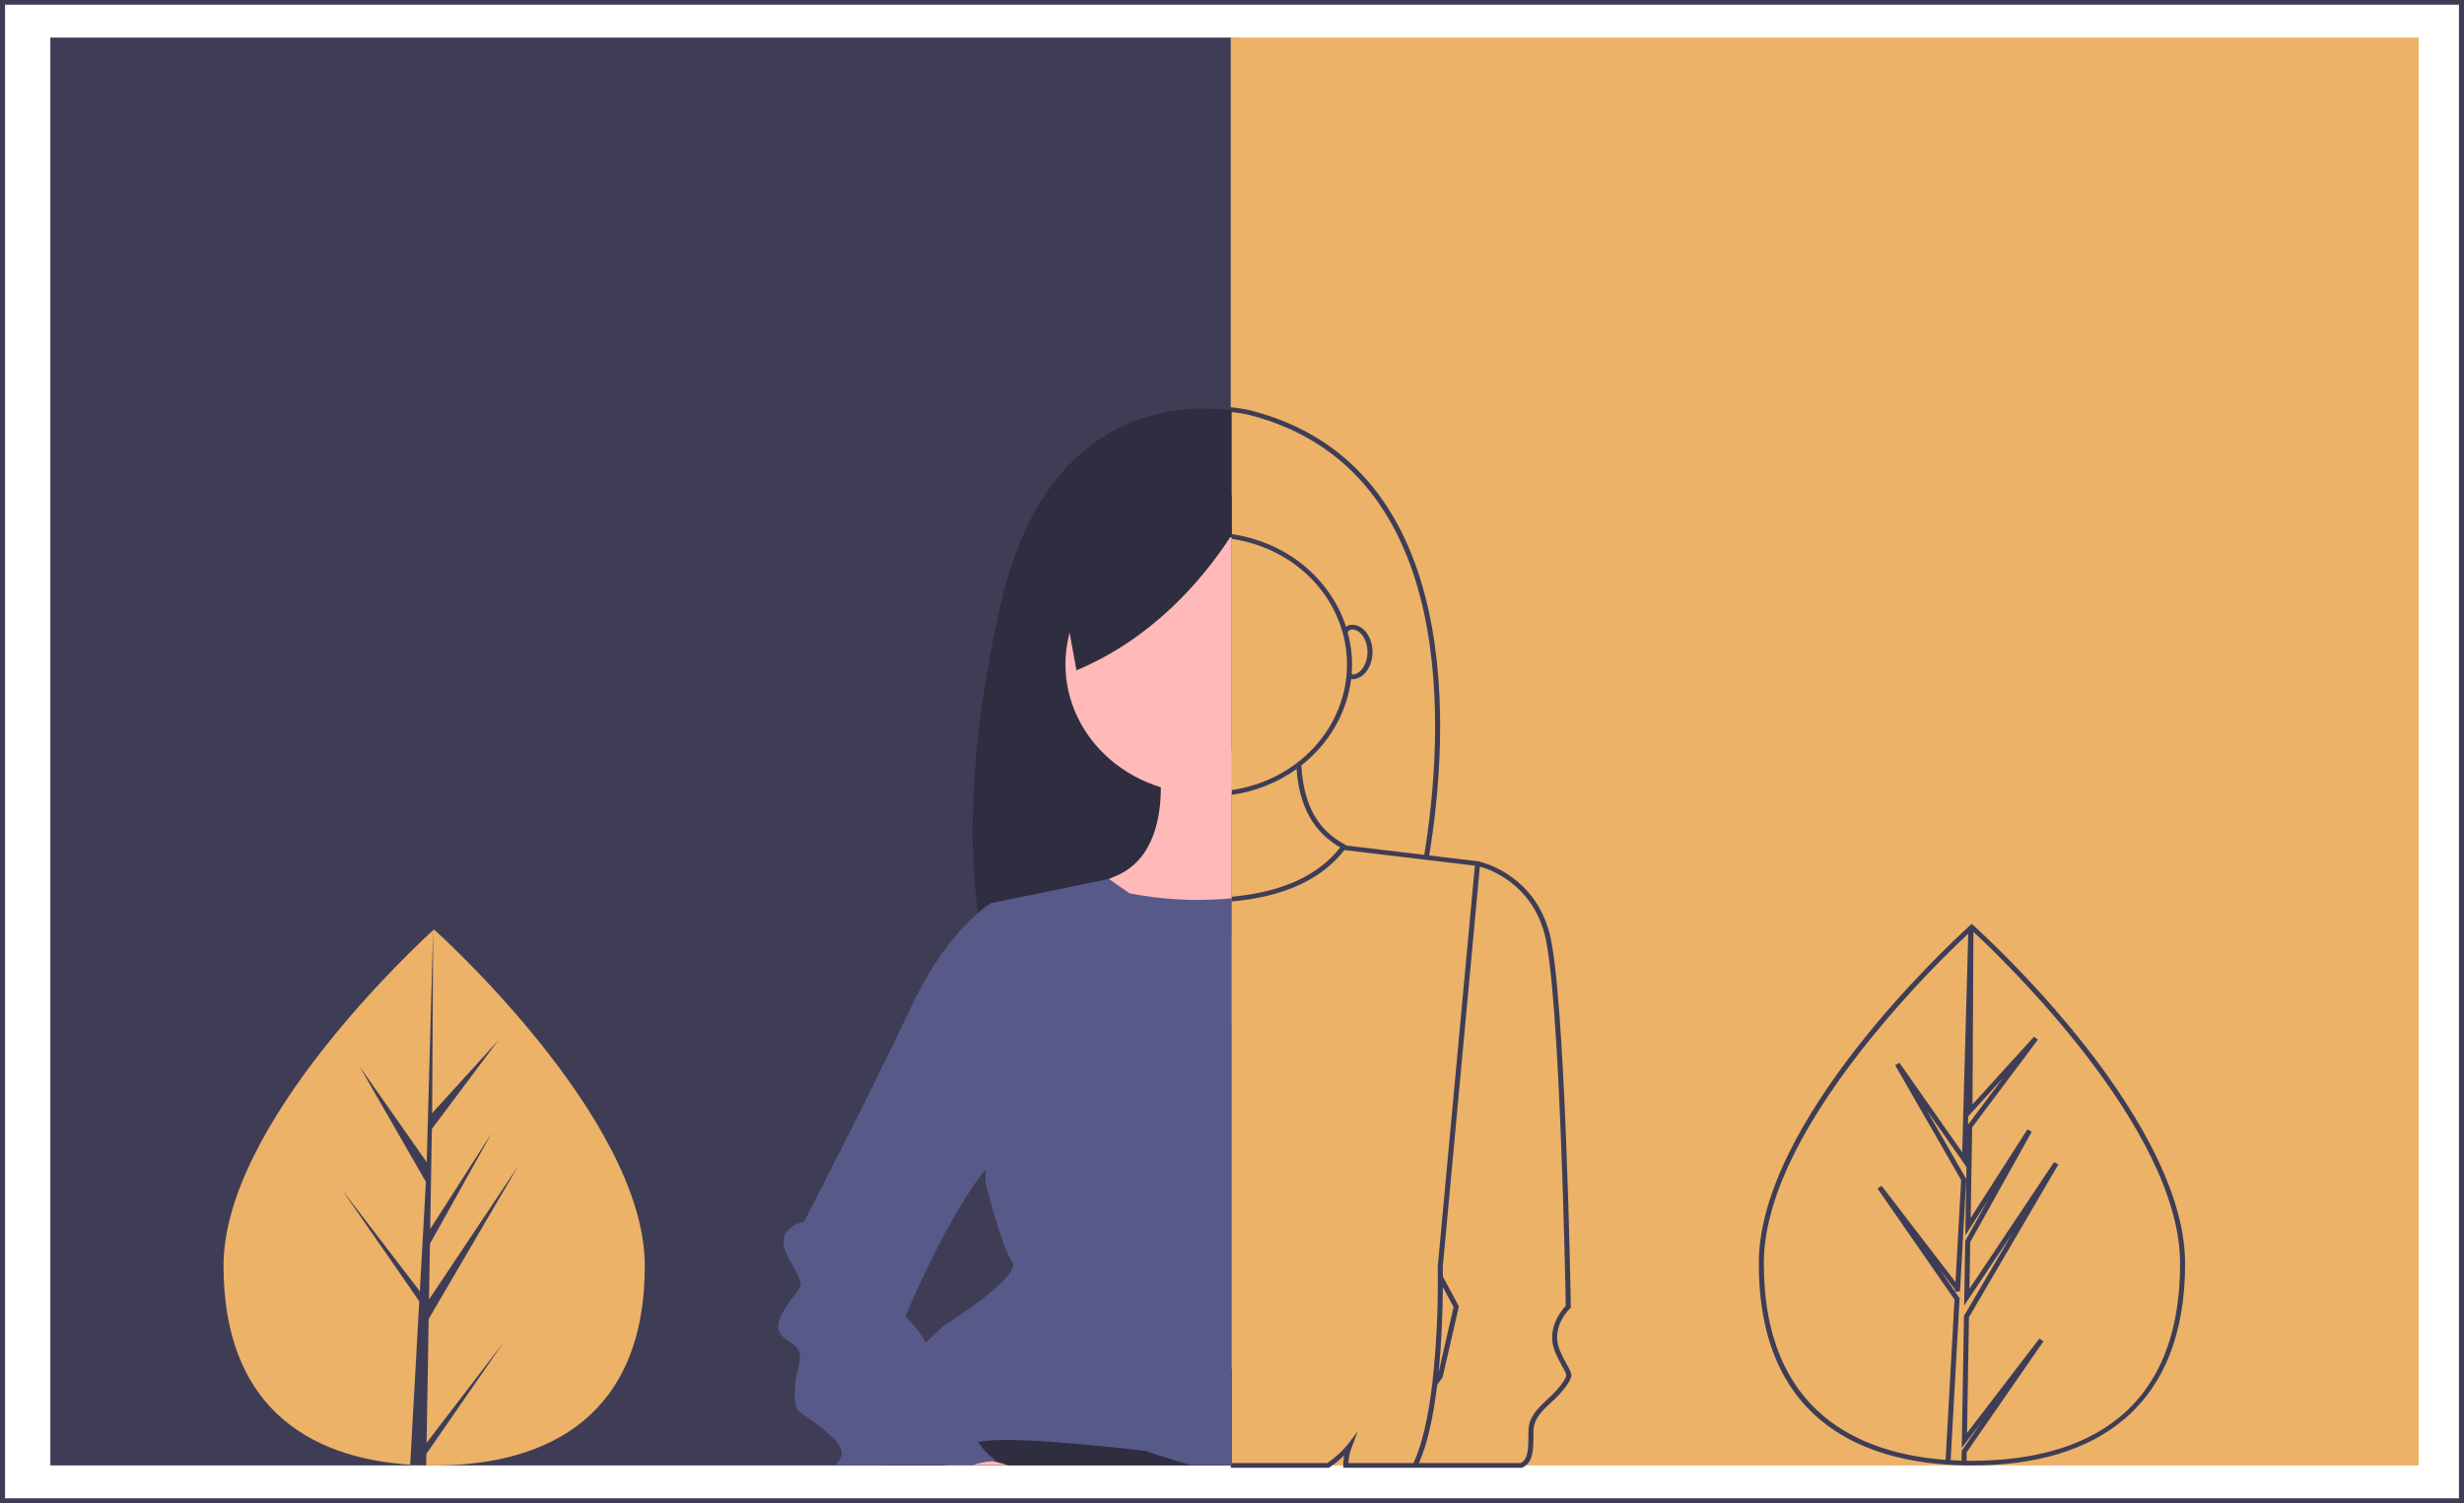 <svg width="500" height="305" viewBox="0 0 500 305" fill="none" xmlns="http://www.w3.org/2000/svg">
<path d="M500 305H0V0H500V305ZM1.021 304.047H498.979V0.953H1.021V304.047Z" fill="#3F3D56"/>
<path d="M251.277 7.625H10.214V297.375H251.277V7.625Z" fill="#3F3D56"/>
<path d="M490.807 7.625H249.745V297.375H490.807V7.625Z" fill="#EBB268"/>
<path d="M318.122 277.212C317.533 276.199 317.009 275.155 316.552 274.085C314.541 269.394 318.438 265.662 318.605 265.505L318.757 265.363L318.754 265.161C318.71 262.56 317.633 201.319 314.407 189.28C311.495 178.409 302.484 175.442 300.383 174.891L300.388 174.837L290.025 173.597C293.904 149.766 297.79 94.662 253.888 83.315C252.365 82.957 250.814 82.718 249.249 82.601L249.154 83.549C250.658 83.665 252.149 83.893 253.613 84.233C296.744 95.381 292.851 149.911 289.012 173.476L273.319 171.6C269.232 169.46 264.617 165.621 264.075 155.318C269.709 150.904 273.321 144.647 274.171 137.829C274.244 137.837 274.318 137.841 274.391 137.841C276.663 137.841 278.511 135.361 278.511 132.313C278.511 129.264 276.663 126.785 274.391 126.785C273.934 126.767 273.487 126.915 273.146 127.199C271.571 122.319 268.542 117.958 264.411 114.624C260.281 111.289 255.22 109.12 249.818 108.368L249.672 109.311C256.246 110.203 262.255 113.274 266.601 117.961C270.947 122.649 273.339 128.64 273.339 134.838C273.339 141.037 270.947 147.028 266.601 151.715C262.255 156.403 256.246 159.474 249.672 160.366L249.818 161.31C254.656 160.655 259.23 158.845 263.096 156.054C263.796 165.678 268.198 169.778 271.964 171.961C267.659 177.455 260.685 180.781 251.216 181.84C250.71 181.897 250.205 181.945 249.699 181.987L249.79 182.936C250.306 182.893 250.822 182.845 251.338 182.787C261.115 181.693 268.339 178.233 272.816 172.5L272.993 172.521C273.026 172.539 273.06 172.557 273.093 172.573L273.115 172.536L299.286 175.666L291.749 257.046L291.746 257.072L291.747 257.099C291.747 257.102 291.767 257.85 291.767 259.167V259.277L291.768 259.278C291.807 266.459 291.431 273.637 290.642 280.781C289.797 287.864 288.514 293.283 286.828 296.898H273.606C273.669 295.778 273.913 294.673 274.328 293.619L275.511 290.457L273.43 293.186C272.264 294.597 270.89 295.847 269.348 296.898H249.745V297.852H269.681L269.815 297.76C270.871 297.041 271.859 296.238 272.767 295.36C272.633 296.028 272.57 296.706 272.579 297.384L272.589 297.852H308.882L309.001 297.786C311.175 296.6 311.175 294.407 311.175 290.427C311.175 287.93 312.972 286.253 314.875 284.478C315.876 283.602 316.784 282.638 317.585 281.598C319.21 279.324 319.142 279.007 318.122 277.212ZM273.483 128.227C273.869 127.841 273.974 127.738 274.391 127.738C276.07 127.738 277.489 129.833 277.489 132.313C277.489 134.776 276.09 136.86 274.425 136.888C274.39 136.804 274.343 136.724 274.286 136.651C274.33 136.051 274.36 135.447 274.36 134.838C274.358 132.616 274.056 130.402 273.46 128.25L273.483 128.227ZM294.968 265.233L291.918 278.517C292.606 271.723 292.763 265.085 292.787 261.175L294.968 265.233ZM316.735 281.07C315.97 282.056 315.105 282.971 314.152 283.803C312.186 285.638 310.153 287.535 310.153 290.427C310.153 294.332 310.093 296.006 308.6 296.898H287.937C289.569 293.223 290.814 287.882 291.642 281.005L292.736 279.504L296.043 265.105L292.789 259.052C292.788 257.938 292.772 257.243 292.769 257.101L300.293 175.856C302.502 176.465 310.701 179.376 313.417 189.511C316.526 201.117 317.66 261.128 317.729 264.986C316.954 265.799 313.58 269.72 315.603 274.439C316.074 275.541 316.614 276.616 317.22 277.659C318.085 279.181 318.085 279.181 316.735 281.07Z" fill="#3F3D56"/>
<path d="M249.934 83.275V189.715L227.64 192.141L207.773 194.309L200.822 195.062V195.067L200.495 195.1C200.495 195.1 199.346 191.816 198.442 185.268C196.879 173.95 196.047 152.881 203.172 122.186C212.676 81.216 241.323 82.045 249.934 83.275Z" fill="#2F2E41"/>
<path d="M248.401 277.764L249.934 277.836V297.337H179.234L180.741 292.028L182.64 285.337L191.466 277.102L193.468 275.234L248.401 277.764Z" fill="#2F2E41"/>
<path d="M249.934 109.047V160.554C246.078 161.281 242.102 161.246 238.262 160.451C234.421 159.657 230.802 158.12 227.637 155.94C224.472 153.76 221.832 150.986 219.887 147.796C217.941 144.606 216.734 141.071 216.343 137.418C215.951 133.766 216.384 130.078 217.614 126.591C218.843 123.105 220.842 119.897 223.481 117.176C226.121 114.454 229.342 112.279 232.937 110.79C236.533 109.302 240.423 108.532 244.356 108.532C246.132 108.53 247.904 108.686 249.648 108.999C249.745 109.014 249.836 109.028 249.934 109.047Z" fill="#FFB9B9"/>
<path d="M249.934 152.295V208.105L227.64 192.14L214.581 182.79L225.015 178.363C225.485 178.167 225.975 177.958 226.491 177.739C234.27 174.441 235.582 165.534 235.557 159.758C235.558 157.999 235.423 156.242 235.153 154.501L249.934 152.295Z" fill="#FFB9B9"/>
<path d="M248.401 182.423C248.912 182.38 249.423 182.333 249.934 182.276V297.337H241.752C236.547 295.864 232.446 294.43 232.446 294.43C232.446 294.43 207.543 291.399 199.964 292.409C199.54 292.466 199.04 292.533 198.473 292.609C193.902 293.219 185.235 294.215 180.74 292.028C176.261 289.85 175.919 284.513 187.87 272.489C188.917 271.436 190.061 270.33 191.302 269.172C191.302 269.172 207.543 259.069 205.378 256.038C203.212 253.007 199.964 239.873 199.964 239.873L200.015 237.276L200.822 195.067V195.062L201.047 183.295L225.015 178.363L229.198 181.275C235.507 182.512 241.974 182.899 248.401 182.423Z" fill="#575A89"/>
<path d="M204.562 297.337H191.635L196.717 295.441C196.717 295.441 198.688 295.779 201.508 296.499C202.447 296.737 203.479 297.013 204.562 297.337Z" fill="#FFB9B9"/>
<path d="M205.379 232.801C203.709 233.388 201.881 235.017 200.016 237.276C192.192 246.736 183.724 267.152 183.724 267.152C183.724 267.152 186.579 269.816 187.871 272.49C188.53 273.853 188.786 275.22 188.055 276.245C185.89 279.276 188.055 276.245 190.221 276.245C191.063 276.245 191.416 276.55 191.467 277.103C191.544 277.97 190.88 279.447 190.221 281.296C189.138 284.327 190.221 285.338 195.634 286.348C201.048 287.358 197.8 287.358 197.8 290.389C197.828 291.17 198.059 291.932 198.474 292.61C199.424 294.093 200.664 295.396 202.131 296.451C201.916 296.465 201.712 296.48 201.508 296.499C200.06 296.604 198.633 296.886 197.264 297.338H169.547C170.062 296.778 170.463 296.135 170.731 295.441C171.814 292.41 163.152 287.358 162.07 286.348C160.987 285.338 160.987 281.296 162.07 277.255C163.152 273.214 160.987 273.214 158.821 271.193C156.656 269.173 158.821 266.142 160.987 263.111C163.152 260.08 163.152 261.09 159.904 255.028C156.656 248.966 163.152 247.956 163.152 247.956C163.152 247.956 177.228 220.678 184.807 204.513C189.817 193.823 195.308 187.99 198.443 185.269C199.25 184.544 200.122 183.884 201.048 183.296L206.462 185.317C206.462 185.317 207.09 188.991 207.774 194.305C209.48 207.458 211.549 230.643 205.379 232.801Z" fill="#575A89"/>
<path d="M249.934 100.417V108.561C249.842 108.709 249.745 108.852 249.648 108.999C243.999 117.649 233.922 129.539 218.437 136.025L217.048 128.415L214.152 112.555L249.934 100.417Z" fill="#2F2E41"/>
<path d="M130.844 256.839C130.859 286.877 111.727 297.373 88.122 297.384C87.574 297.384 87.028 297.378 86.485 297.367C85.391 297.346 84.308 297.3 83.237 297.229C61.932 295.831 45.373 284.813 45.358 256.878C45.343 227.968 84.922 191.467 87.89 188.768C87.892 188.768 87.892 188.768 87.895 188.765C88.008 188.663 88.066 188.611 88.066 188.611C88.066 188.611 130.828 226.803 130.844 256.839Z" fill="#EBB268"/>
<path d="M86.564 292.789L102.186 272.401L86.526 295.027L86.485 297.367C85.391 297.346 84.308 297.3 83.237 297.229L84.906 267.178L84.893 266.945L84.921 266.901L85.08 264.062L69.357 241.394L85.126 261.934L85.166 262.536L86.426 239.832L72.964 216.406L86.59 235.841L87.89 188.768L87.895 188.611L87.895 188.765L87.694 225.888L101.073 211.165L87.638 229.085L87.294 249.415L99.79 229.899L87.246 252.404L87.055 263.708L105.19 236.543L86.987 267.652L86.564 292.789Z" fill="#3F3D56"/>
<path d="M421.91 210.699C415.368 202.589 408.203 194.932 400.472 187.79L400.12 187.477L399.586 187.95C395.216 191.924 356.886 227.608 356.901 256.402C356.917 287.765 377.372 295.925 394.754 297.192L394.754 297.194L395.254 297.227C396.328 297.299 397.429 297.346 398.526 297.367L398.53 297.367L399.04 297.377L399.041 297.372C399.394 297.377 399.747 297.383 400.102 297.383H400.175C413.115 297.377 423.396 294.305 430.732 288.252C439.15 281.306 443.415 270.577 443.408 256.363C443.399 240.716 431.713 222.894 421.91 210.699ZM408.256 250.43L398.531 267.05L398.081 293.832L402.088 288.602L398.071 294.406L398.036 296.398C397.917 296.395 397.799 296.391 397.681 296.387C397.166 296.371 396.654 296.349 396.145 296.321C396.039 296.316 395.932 296.31 395.827 296.304L397.469 266.726L397.47 266.701L397.464 266.591L397.652 263.456L393.599 257.612L396.678 261.624L396.709 262.089L397.729 262.085L398.99 239.38L398.997 239.247L391.007 225.344L399.041 236.805L398.807 250.712L403.395 243.546L398.791 251.807L398.569 264.942L408.256 250.43ZM357.922 256.401C357.916 244.425 364.661 229.756 377.971 212.799C384.502 204.548 391.664 196.749 399.401 189.462L398.174 233.826L385.444 215.669L384.567 216.155L397.962 239.463L396.813 260.163L381.825 240.64L380.981 241.176L396.615 263.714L396.471 266.279L396.427 266.347L396.448 266.702L394.807 296.24C377.861 294.996 357.938 287.019 357.922 256.401ZM406.406 218.821L399.35 228.231L399.397 226.533L406.406 218.821ZM400.175 296.43C399.8 296.429 399.429 296.424 399.057 296.419L399.087 294.695L414.668 272.183L413.824 271.647L399.153 290.793L399.548 267.3L417.691 236.295L416.809 235.815L399.648 261.522L399.808 252.047L412.296 229.643L411.405 229.179L399.888 247.165L400.199 228.762L413.545 210.962L412.737 210.38L400.265 224.104L400.454 189.11C405.935 194.183 442.372 228.955 442.386 256.363C442.403 289.463 419.441 296.421 400.175 296.43Z" fill="#3F3D56"/>
</svg>
